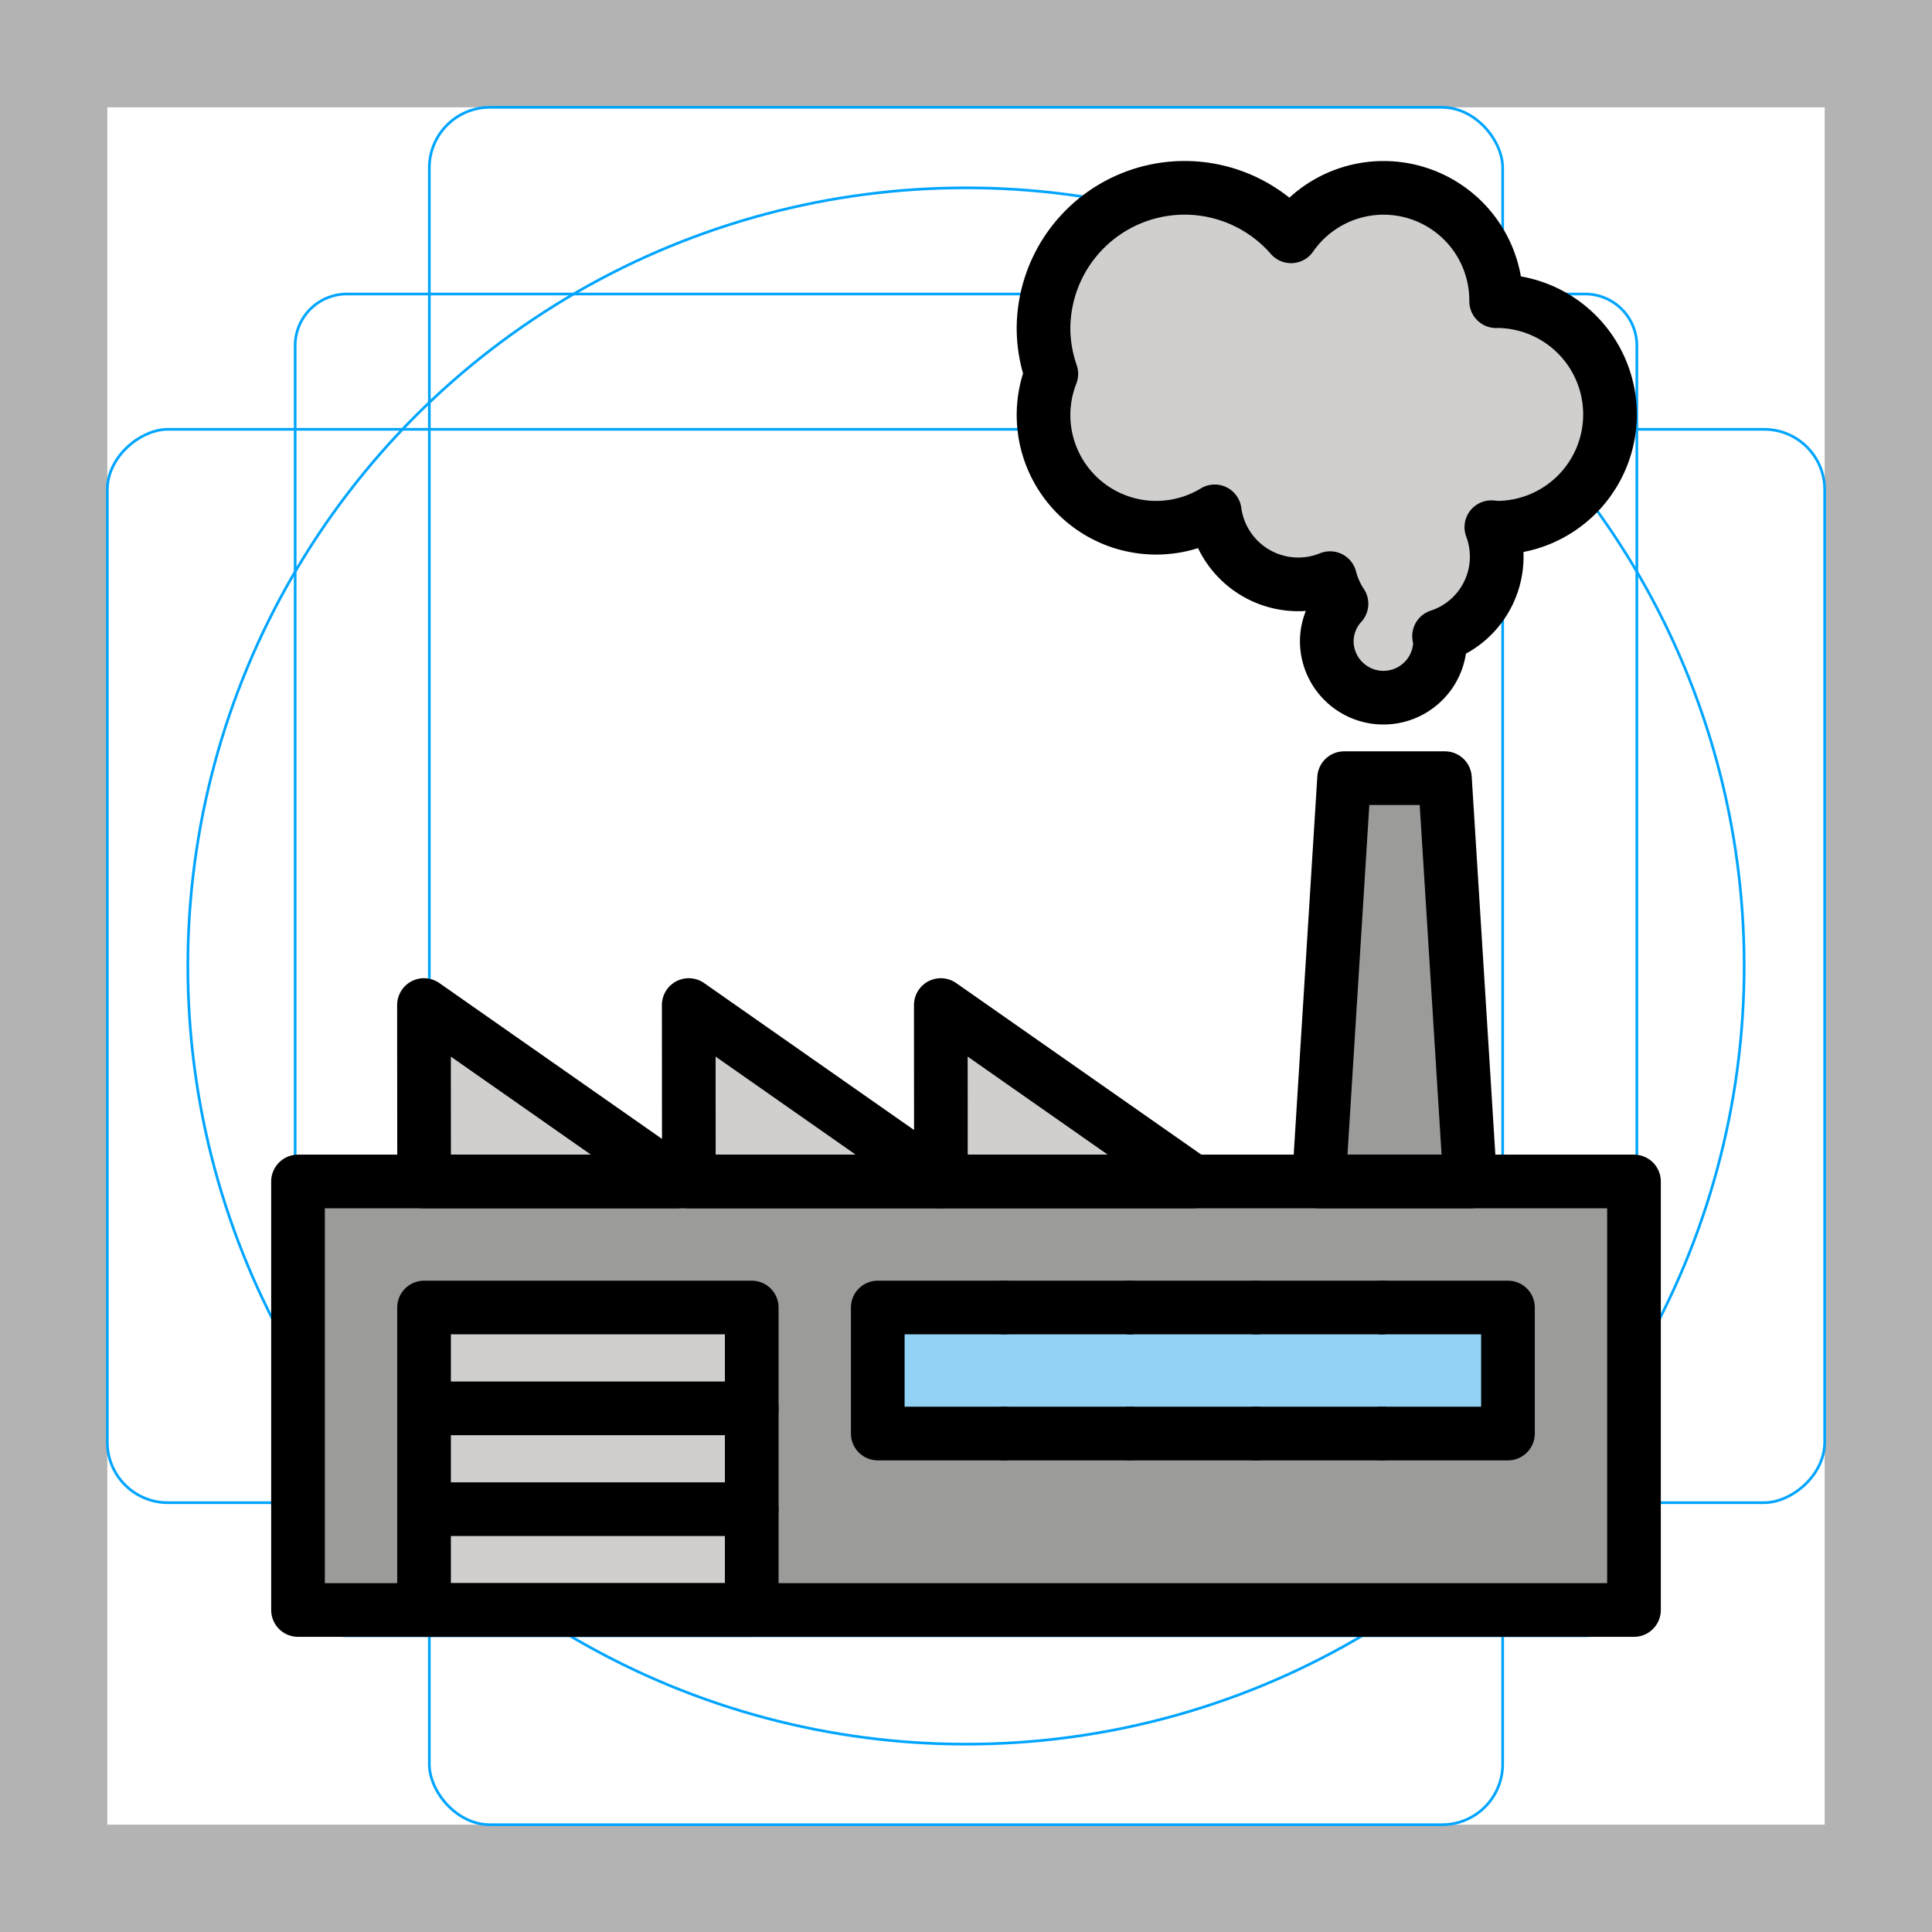 <svg id="emoji" viewBox="0 0 72 72" xmlns="http://www.w3.org/2000/svg">
  <g id="grid">
    <path fill="#b3b3b3" d="M68,4V68H4V4H68m4-4H0V72H72V0Z"/>
    <path fill="none" stroke="#00a5ff" stroke-miterlimit="10" stroke-width="0.1" d="M12.923,10.958H59.077A1.923,1.923,0,0,1,61,12.881V59.035a1.923,1.923,0,0,1-1.923,1.923H12.923A1.923,1.923,0,0,1,11,59.035V12.881A1.923,1.923,0,0,1,12.923,10.958Z"/>
    <rect x="16" y="4" rx="2.254" width="40" height="64" fill="none" stroke="#00a5ff" stroke-miterlimit="10" stroke-width="0.1"/>
    <rect x="16" y="4" rx="2.254" width="40" height="64" transform="translate(72) rotate(90)" fill="none" stroke="#00a5ff" stroke-miterlimit="10" stroke-width="0.1"/>
    <circle cx="36" cy="36" r="29" fill="none" stroke="#00a5ff" stroke-miterlimit="10" stroke-width="0.1"/>
  </g>
  <g id="color">
    <path fill="#d0cfce" d="M38.889,12.278a5.258,5.258,0,0,1,9.225-3.471,4.195,4.195,0,0,1,7.643,2.418c.007,0,.014-.002.021-.002a4.222,4.222,0,1,1,0,8.444c-.069,0-.132-.017-.2-.02a3.115,3.115,0,0,1-1.948,4.06c.006.063.037.118.037.182a2.111,2.111,0,1,1-4.222,0,2.085,2.085,0,0,1,.548-1.388,3.149,3.149,0,0,1-.426-.955,3.143,3.143,0,0,1-4.299-2.489A4.199,4.199,0,0,1,39.18,13.933,5.22,5.22,0,0,1,38.889,12.278Z"/>
    <rect x="11.106" y="44.03" width="49.788" height="15.97" fill="#9b9b9a"/>
    <rect x="15.803" y="48.727" width="12.212" height="11.273" fill="#d0cfce"/>
    <polygon fill="#92d3f5" points="51.5 48.727 46.803 48.727 42.106 48.727 37.409 48.727 32.712 48.727 32.712 53.424 37.409 53.424 42.106 53.424 46.803 53.424 51.5 53.424 56.197 53.424 56.197 48.727 51.5 48.727"/>
    <polygon fill="#9b9b9a" points="54.788 44.03 49.152 44.03 50.091 29 53.848 29 54.788 44.03"/>
    <polygon fill="#d0cfce" points="15.8 37.455 15.805 44.03 25.194 44.03 15.8 37.455"/>
    <polygon fill="#d0cfce" points="25.667 37.455 25.671 44.03 35.061 44.03 25.667 37.455"/>
    <polygon fill="#d0cfce" points="35.061 37.455 35.065 44.03 44.455 44.03 35.061 37.455"/>
  </g>
  <g id="line">
    <g id="line-2">
      <rect x="11.106" y="44.03" width="49.788" height="15.97" fill="none" stroke="#000" stroke-linecap="round" stroke-linejoin="round" stroke-width="2"/>
      <rect x="15.803" y="48.727" width="12.212" height="11.273" fill="none" stroke="#000" stroke-linecap="round" stroke-linejoin="round" stroke-width="2"/>
      <line x1="15.803" x2="28.015" y1="52.485" y2="52.485" fill="none" stroke="#000" stroke-linecap="round" stroke-linejoin="round" stroke-width="2"/>
      <line x1="15.803" x2="28.015" y1="56.242" y2="56.242" fill="none" stroke="#000" stroke-linecap="round" stroke-linejoin="round" stroke-width="2"/>
      <polyline fill="none" stroke="#000" stroke-linecap="round" stroke-linejoin="round" stroke-width="2" points="37.409 53.424 32.712 53.424 32.712 48.727 37.409 48.727"/>
      <line x1="42.106" x2="37.409" y1="53.424" y2="53.424" fill="none" stroke="#000" stroke-linecap="round" stroke-linejoin="round" stroke-width="2"/>
      <line x1="37.409" x2="42.106" y1="48.727" y2="48.727" fill="none" stroke="#000" stroke-linecap="round" stroke-linejoin="round" stroke-width="2"/>
      <line x1="46.803" x2="42.106" y1="53.424" y2="53.424" fill="none" stroke="#000" stroke-linecap="round" stroke-linejoin="round" stroke-width="2"/>
      <line x1="42.106" x2="46.803" y1="48.727" y2="48.727" fill="none" stroke="#000" stroke-linecap="round" stroke-linejoin="round" stroke-width="2"/>
      <line x1="51.5" x2="46.803" y1="53.424" y2="53.424" fill="none" stroke="#000" stroke-linecap="round" stroke-linejoin="round" stroke-width="2"/>
      <line x1="46.803" x2="51.5" y1="48.727" y2="48.727" fill="none" stroke="#000" stroke-linecap="round" stroke-linejoin="round" stroke-width="2"/>
      <polyline fill="none" stroke="#000" stroke-linecap="round" stroke-linejoin="round" stroke-width="2" points="51.5 48.727 56.197 48.727 56.197 53.424 51.5 53.424"/>
      <polygon fill="none" stroke="#000" stroke-linecap="round" stroke-linejoin="round" stroke-width="2" points="54.788 44.03 49.152 44.03 50.091 29 53.848 29 54.788 44.03"/>
      <polygon fill="none" stroke="#000" stroke-linecap="round" stroke-linejoin="round" stroke-width="2" points="15.8 37.455 15.805 44.03 25.194 44.03 15.8 37.455"/>
      <polygon fill="none" stroke="#000" stroke-linecap="round" stroke-linejoin="round" stroke-width="2" points="25.667 37.455 25.671 44.03 35.061 44.03 25.667 37.455"/>
      <polygon fill="none" stroke="#000" stroke-linecap="round" stroke-linejoin="round" stroke-width="2" points="35.061 37.455 35.065 44.03 44.455 44.03 35.061 37.455"/>
    </g>
    <path fill="none" stroke="#000" stroke-linecap="round" stroke-linejoin="round" stroke-width="2" d="M38.889,12.278a5.258,5.258,0,0,1,9.225-3.471,4.195,4.195,0,0,1,7.643,2.418c.007,0,.014-.002.021-.002a4.222,4.222,0,1,1,0,8.444c-.069,0-.132-.017-.2-.02a3.115,3.115,0,0,1-1.948,4.06c.006.063.037.118.037.182a2.111,2.111,0,1,1-4.222,0,2.085,2.085,0,0,1,.548-1.388,3.149,3.149,0,0,1-.426-.955,3.143,3.143,0,0,1-4.299-2.489A4.199,4.199,0,0,1,39.18,13.933,5.22,5.22,0,0,1,38.889,12.278Z"/>
  </g>
</svg>
